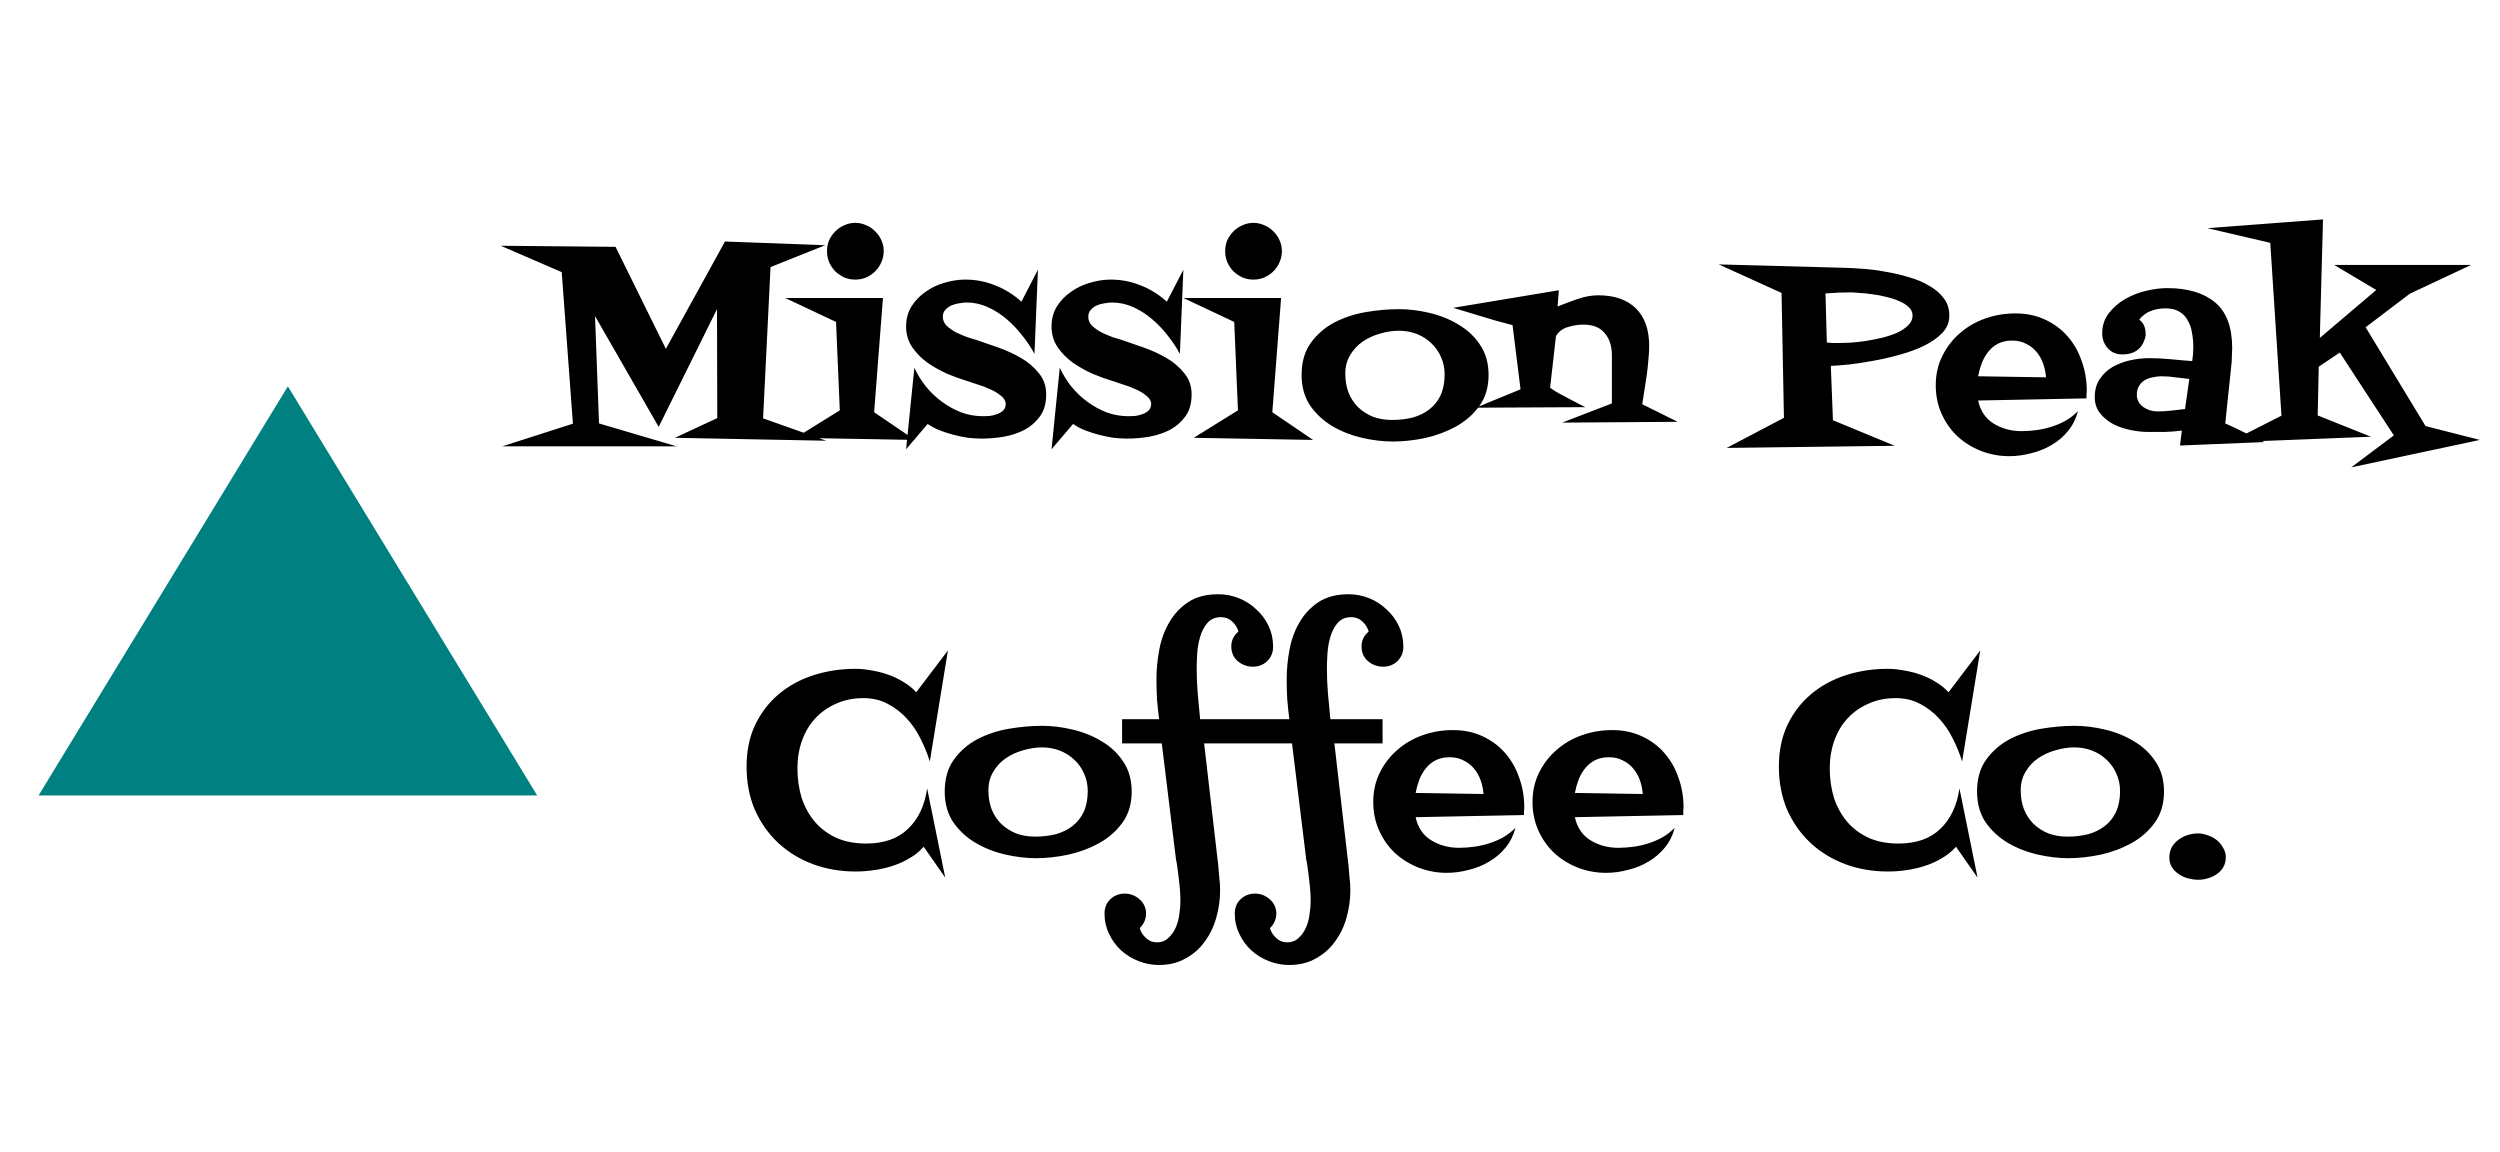 <svg width="330" height="152" viewBox="0 0 330 152" fill="none" xmlns="http://www.w3.org/2000/svg">
<path d="M109.059 58.176L89.09 57.789L94.68 55.188L94.644 40.809L86.945 56.348L78.543 41.723L79.07 55.891L89.301 58.914H66.309L75.625 55.926L74.148 35.922L66.098 32.441L81.25 32.582L87.894 46.047L95.699 31.879L108.918 32.371L101.711 35.254L100.727 55.223L109.059 58.176ZM116.652 33.145C116.652 33.66 116.547 34.152 116.336 34.621C116.148 35.066 115.879 35.465 115.527 35.816C115.199 36.145 114.801 36.414 114.332 36.625C113.887 36.812 113.406 36.906 112.891 36.906C112.375 36.906 111.895 36.812 111.449 36.625C111.004 36.414 110.605 36.145 110.254 35.816C109.926 35.465 109.656 35.066 109.445 34.621C109.258 34.152 109.164 33.66 109.164 33.145C109.164 32.629 109.258 32.148 109.445 31.703C109.656 31.258 109.926 30.871 110.254 30.543C110.605 30.191 111.004 29.922 111.449 29.734C111.895 29.523 112.375 29.418 112.891 29.418C113.406 29.418 113.887 29.523 114.332 29.734C114.801 29.922 115.199 30.191 115.527 30.543C115.879 30.871 116.148 31.258 116.336 31.703C116.547 32.148 116.652 32.629 116.652 33.145ZM120.766 58.07L105.016 57.789L110.852 54.168L110.359 42.496L103.645 39.332H116.547L115.387 54.414L120.766 58.07ZM138.098 52.059C138.098 53.23 137.828 54.191 137.289 54.941C136.75 55.691 136.07 56.289 135.25 56.734C134.43 57.156 133.516 57.461 132.508 57.648C131.5 57.812 130.527 57.895 129.59 57.895C129.051 57.895 128.453 57.859 127.797 57.789C127.164 57.695 126.531 57.566 125.898 57.402C125.266 57.238 124.645 57.039 124.035 56.805C123.449 56.57 122.922 56.289 122.453 55.961L119.605 59.301L120.695 48.543C121.094 49.41 121.598 50.23 122.207 51.004C122.84 51.777 123.555 52.457 124.352 53.043C125.148 53.629 126.004 54.098 126.918 54.449C127.832 54.777 128.781 54.941 129.766 54.941C130.023 54.941 130.316 54.93 130.645 54.906C130.996 54.859 131.324 54.777 131.629 54.66C131.957 54.543 132.227 54.379 132.438 54.168C132.648 53.957 132.754 53.676 132.754 53.324C132.754 52.926 132.543 52.562 132.121 52.234C131.699 51.883 131.207 51.59 130.645 51.355C130.082 51.098 129.52 50.887 128.957 50.723C128.395 50.535 127.973 50.395 127.691 50.301C126.895 50.066 126.016 49.75 125.055 49.352C124.117 48.93 123.238 48.438 122.418 47.875C121.621 47.289 120.953 46.609 120.414 45.836C119.875 45.039 119.605 44.125 119.605 43.094C119.605 42.109 119.84 41.23 120.309 40.457C120.801 39.684 121.422 39.039 122.172 38.523C122.922 37.984 123.754 37.586 124.668 37.328C125.605 37.047 126.52 36.906 127.41 36.906C128.816 36.906 130.141 37.164 131.383 37.68C132.648 38.172 133.797 38.887 134.828 39.824L137.008 35.605L136.551 46.715C136.129 45.918 135.602 45.121 134.969 44.324C134.336 43.504 133.633 42.766 132.859 42.109C132.086 41.453 131.254 40.926 130.363 40.527C129.473 40.129 128.547 39.93 127.586 39.93C127.305 39.93 126.977 39.965 126.602 40.035C126.25 40.082 125.91 40.176 125.582 40.316C125.277 40.457 125.008 40.656 124.773 40.914C124.562 41.148 124.457 41.453 124.457 41.828C124.457 42.273 124.621 42.66 124.949 42.988C125.301 43.316 125.711 43.609 126.18 43.867C126.672 44.102 127.164 44.312 127.656 44.5C128.172 44.664 128.594 44.793 128.922 44.887C129.766 45.168 130.715 45.496 131.77 45.871C132.824 46.246 133.82 46.703 134.758 47.242C135.695 47.781 136.48 48.449 137.113 49.246C137.77 50.02 138.098 50.957 138.098 52.059ZM157.293 52.059C157.293 53.23 157.023 54.191 156.484 54.941C155.945 55.691 155.266 56.289 154.445 56.734C153.625 57.156 152.711 57.461 151.703 57.648C150.695 57.812 149.723 57.895 148.785 57.895C148.246 57.895 147.648 57.859 146.992 57.789C146.359 57.695 145.727 57.566 145.094 57.402C144.461 57.238 143.84 57.039 143.23 56.805C142.645 56.57 142.117 56.289 141.648 55.961L138.801 59.301L139.891 48.543C140.289 49.41 140.793 50.23 141.402 51.004C142.035 51.777 142.75 52.457 143.547 53.043C144.344 53.629 145.199 54.098 146.113 54.449C147.027 54.777 147.977 54.941 148.961 54.941C149.219 54.941 149.512 54.93 149.84 54.906C150.191 54.859 150.52 54.777 150.824 54.66C151.152 54.543 151.422 54.379 151.633 54.168C151.844 53.957 151.949 53.676 151.949 53.324C151.949 52.926 151.738 52.562 151.316 52.234C150.895 51.883 150.402 51.59 149.84 51.355C149.277 51.098 148.715 50.887 148.152 50.723C147.59 50.535 147.168 50.395 146.887 50.301C146.09 50.066 145.211 49.75 144.25 49.352C143.312 48.93 142.434 48.438 141.613 47.875C140.816 47.289 140.148 46.609 139.609 45.836C139.07 45.039 138.801 44.125 138.801 43.094C138.801 42.109 139.035 41.23 139.504 40.457C139.996 39.684 140.617 39.039 141.367 38.523C142.117 37.984 142.949 37.586 143.863 37.328C144.801 37.047 145.715 36.906 146.605 36.906C148.012 36.906 149.336 37.164 150.578 37.68C151.844 38.172 152.992 38.887 154.023 39.824L156.203 35.605L155.746 46.715C155.324 45.918 154.797 45.121 154.164 44.324C153.531 43.504 152.828 42.766 152.055 42.109C151.281 41.453 150.449 40.926 149.559 40.527C148.668 40.129 147.742 39.93 146.781 39.93C146.5 39.93 146.172 39.965 145.797 40.035C145.445 40.082 145.105 40.176 144.777 40.316C144.473 40.457 144.203 40.656 143.969 40.914C143.758 41.148 143.652 41.453 143.652 41.828C143.652 42.273 143.816 42.66 144.145 42.988C144.496 43.316 144.906 43.609 145.375 43.867C145.867 44.102 146.359 44.312 146.852 44.5C147.367 44.664 147.789 44.793 148.117 44.887C148.961 45.168 149.91 45.496 150.965 45.871C152.02 46.246 153.016 46.703 153.953 47.242C154.891 47.781 155.676 48.449 156.309 49.246C156.965 50.02 157.293 50.957 157.293 52.059ZM169.211 33.145C169.211 33.66 169.105 34.152 168.895 34.621C168.707 35.066 168.438 35.465 168.086 35.816C167.758 36.145 167.359 36.414 166.891 36.625C166.445 36.812 165.965 36.906 165.449 36.906C164.934 36.906 164.453 36.812 164.008 36.625C163.562 36.414 163.164 36.145 162.812 35.816C162.484 35.465 162.215 35.066 162.004 34.621C161.816 34.152 161.723 33.66 161.723 33.145C161.723 32.629 161.816 32.148 162.004 31.703C162.215 31.258 162.484 30.871 162.812 30.543C163.164 30.191 163.562 29.922 164.008 29.734C164.453 29.523 164.934 29.418 165.449 29.418C165.965 29.418 166.445 29.523 166.891 29.734C167.359 29.922 167.758 30.191 168.086 30.543C168.438 30.871 168.707 31.258 168.895 31.703C169.105 32.148 169.211 32.629 169.211 33.145ZM173.324 58.07L157.574 57.789L163.41 54.168L162.918 42.496L156.203 39.332H169.105L167.945 54.414L173.324 58.07ZM196.492 49.492C196.492 51.109 196.082 52.48 195.262 53.605C194.465 54.707 193.434 55.609 192.168 56.312C190.926 56.992 189.566 57.496 188.09 57.824C186.613 58.129 185.207 58.281 183.871 58.281C182.559 58.281 181.188 58.117 179.758 57.789C178.352 57.461 177.051 56.945 175.855 56.242C174.684 55.539 173.711 54.637 172.938 53.535C172.188 52.41 171.812 51.062 171.812 49.492C171.812 47.781 172.223 46.363 173.043 45.238C173.863 44.113 174.895 43.223 176.137 42.566C177.402 41.91 178.785 41.453 180.285 41.195C181.809 40.938 183.273 40.809 184.68 40.809C185.969 40.809 187.305 40.973 188.688 41.301C190.094 41.629 191.371 42.145 192.52 42.848C193.691 43.527 194.641 44.418 195.367 45.52C196.117 46.621 196.492 47.945 196.492 49.492ZM190.691 49.422C190.691 48.578 190.527 47.805 190.199 47.102C189.895 46.398 189.461 45.789 188.898 45.273C188.359 44.758 187.727 44.359 187 44.078C186.273 43.797 185.5 43.656 184.68 43.656C183.836 43.656 182.992 43.785 182.148 44.043C181.305 44.277 180.543 44.629 179.863 45.098C179.184 45.566 178.633 46.164 178.211 46.891C177.789 47.594 177.578 48.402 177.578 49.316C177.578 50.23 177.719 51.062 178 51.812C178.305 52.562 178.727 53.207 179.266 53.746C179.828 54.285 180.484 54.707 181.234 55.012C181.984 55.293 182.816 55.434 183.73 55.434C184.715 55.434 185.629 55.328 186.473 55.117C187.316 54.883 188.055 54.52 188.688 54.027C189.32 53.535 189.812 52.914 190.164 52.164C190.516 51.391 190.691 50.477 190.691 49.422ZM221.453 55.68L206.195 55.785L212.77 53.254V46.926C212.77 45.684 212.453 44.699 211.82 43.973C211.211 43.223 210.273 42.848 209.008 42.848C208.375 42.848 207.695 42.953 206.969 43.164C206.266 43.375 205.738 43.773 205.387 44.359L204.613 51.18C204.848 51.367 205.211 51.602 205.703 51.883C206.219 52.164 206.746 52.445 207.285 52.727C207.895 53.055 208.551 53.395 209.254 53.746L194.805 53.816L200.711 51.391L199.656 42.918C198.977 42.73 198.191 42.52 197.301 42.285C196.41 42.027 195.555 41.77 194.734 41.512C193.797 41.23 192.824 40.938 191.816 40.633L205.773 38.312L205.598 40.457C206.418 40.129 207.297 39.801 208.234 39.473C209.172 39.145 210.086 38.98 210.977 38.98C213.109 38.98 214.762 39.555 215.934 40.703C217.105 41.852 217.691 43.504 217.691 45.66C217.691 46.199 217.656 46.809 217.586 47.488C217.539 48.145 217.469 48.812 217.375 49.492C217.281 50.172 217.176 50.852 217.059 51.531C216.965 52.188 216.871 52.797 216.777 53.359L221.453 55.68ZM257.312 41.652C257.312 42.52 257.008 43.281 256.398 43.938C255.789 44.57 254.992 45.133 254.008 45.625C253.047 46.094 251.969 46.492 250.773 46.82C249.602 47.148 248.43 47.418 247.258 47.629C246.109 47.84 245.031 48.004 244.023 48.121C243.039 48.215 242.254 48.273 241.668 48.297L241.949 55.469L250.105 58.844L227.922 59.125L235.48 55.152L235.164 38.664L226.867 34.902L243.777 35.359C244.41 35.383 245.184 35.43 246.098 35.5C247.035 35.57 247.996 35.699 248.98 35.887C249.988 36.051 250.984 36.285 251.969 36.59C252.977 36.871 253.867 37.246 254.641 37.715C255.438 38.16 256.082 38.711 256.574 39.367C257.066 40 257.312 40.762 257.312 41.652ZM252.461 41.652C252.461 41.23 252.297 40.867 251.969 40.562C251.641 40.234 251.219 39.965 250.703 39.754C250.188 39.52 249.613 39.332 248.98 39.191C248.348 39.027 247.727 38.91 247.117 38.84C246.508 38.746 245.945 38.688 245.43 38.664C244.938 38.617 244.551 38.594 244.27 38.594C243.73 38.594 243.18 38.605 242.617 38.629C242.055 38.652 241.504 38.688 240.965 38.734L241.141 45.203C241.445 45.25 241.727 45.273 241.984 45.273C242.266 45.273 242.547 45.273 242.828 45.273C243.156 45.273 243.613 45.262 244.199 45.238C244.809 45.191 245.465 45.121 246.168 45.027C246.895 44.91 247.621 44.77 248.348 44.605C249.098 44.418 249.777 44.195 250.387 43.938C250.996 43.656 251.488 43.328 251.863 42.953C252.262 42.578 252.461 42.145 252.461 41.652ZM275.453 51.602C275.453 51.766 275.441 51.93 275.418 52.094C275.418 52.258 275.418 52.422 275.418 52.586L261.109 52.867C261.414 54.25 262.105 55.27 263.184 55.926C264.262 56.582 265.48 56.91 266.84 56.91C267.496 56.91 268.164 56.863 268.844 56.77C269.523 56.676 270.191 56.523 270.848 56.312C271.504 56.102 272.125 55.832 272.711 55.504C273.297 55.152 273.824 54.742 274.293 54.273C274.035 55.258 273.602 56.125 272.992 56.875C272.383 57.625 271.656 58.246 270.812 58.738C269.992 59.23 269.09 59.594 268.105 59.828C267.145 60.086 266.184 60.215 265.223 60.215C263.91 60.215 262.656 59.98 261.461 59.512C260.289 59.043 259.258 58.398 258.367 57.578C257.5 56.758 256.809 55.773 256.293 54.625C255.777 53.477 255.52 52.223 255.52 50.863C255.52 49.434 255.812 48.133 256.398 46.961C256.984 45.789 257.758 44.793 258.719 43.973C259.68 43.129 260.793 42.484 262.059 42.039C263.324 41.594 264.648 41.371 266.031 41.371C267.484 41.371 268.785 41.641 269.934 42.18C271.105 42.719 272.102 43.457 272.922 44.395C273.742 45.332 274.363 46.422 274.785 47.664C275.23 48.883 275.453 50.195 275.453 51.602ZM270.074 49.809C270.027 49.176 269.898 48.566 269.688 47.98C269.477 47.395 269.184 46.879 268.809 46.434C268.434 45.988 267.977 45.637 267.438 45.379C266.922 45.098 266.312 44.957 265.609 44.957C264.906 44.957 264.297 45.086 263.781 45.344C263.266 45.602 262.832 45.953 262.48 46.398C262.129 46.82 261.836 47.324 261.602 47.91C261.391 48.473 261.227 49.059 261.109 49.668L270.074 49.809ZM298.902 58.352L287.758 58.809L288.004 56.84C287.254 56.934 286.504 56.992 285.754 57.016C285.004 57.016 284.254 57.016 283.504 57.016C282.824 57.016 282.074 56.934 281.254 56.77C280.434 56.605 279.672 56.348 278.969 55.996C278.266 55.621 277.68 55.141 277.211 54.555C276.742 53.969 276.508 53.254 276.508 52.41C276.508 51.473 276.73 50.676 277.176 50.02C277.621 49.363 278.184 48.836 278.863 48.438C279.566 48.039 280.34 47.746 281.184 47.559C282.027 47.371 282.848 47.277 283.645 47.277C284.629 47.277 285.59 47.324 286.527 47.418C287.465 47.512 288.414 47.594 289.375 47.664C289.422 47.359 289.457 47.055 289.48 46.75C289.504 46.422 289.516 46.094 289.516 45.766C289.516 45.133 289.457 44.512 289.34 43.902C289.246 43.293 289.059 42.754 288.777 42.285C288.52 41.793 288.145 41.406 287.652 41.125C287.184 40.844 286.574 40.703 285.824 40.703C285.121 40.703 284.477 40.82 283.891 41.055C283.328 41.266 282.824 41.641 282.379 42.18C282.707 42.438 282.93 42.73 283.047 43.059C283.164 43.363 283.223 43.715 283.223 44.113V44.324C282.871 45.965 281.84 46.785 280.129 46.785C279.355 46.785 278.723 46.516 278.23 45.977C277.738 45.414 277.492 44.758 277.492 44.008C277.492 42.977 277.785 42.086 278.371 41.336C278.957 40.586 279.672 39.965 280.516 39.473C281.383 38.98 282.309 38.617 283.293 38.383C284.301 38.148 285.227 38.031 286.07 38.031C288.766 38.031 290.863 38.652 292.363 39.895C293.887 41.137 294.648 43.164 294.648 45.977C294.648 46.281 294.637 46.586 294.613 46.891C294.613 47.195 294.602 47.5 294.578 47.805L293.734 55.891C294.625 56.289 295.492 56.699 296.336 57.121C297.18 57.543 298.035 57.953 298.902 58.352ZM288.988 50.02C288.379 49.949 287.77 49.879 287.16 49.809C286.551 49.715 285.941 49.668 285.332 49.668C284.934 49.668 284.535 49.715 284.137 49.809C283.762 49.879 283.41 50.008 283.082 50.195C282.777 50.383 282.531 50.641 282.344 50.969C282.156 51.273 282.062 51.66 282.062 52.129C282.062 52.48 282.145 52.797 282.309 53.078C282.473 53.336 282.684 53.559 282.941 53.746C283.223 53.934 283.516 54.074 283.82 54.168C284.148 54.262 284.465 54.309 284.77 54.309C285.379 54.309 285.988 54.273 286.598 54.203C287.23 54.133 287.84 54.062 288.426 53.992L288.988 50.02ZM327.344 58.07L310.363 61.691L315.988 57.473L308.852 46.539L306.074 48.402L305.934 54.836L312.965 57.648L294.227 58.387L301.152 54.871L299.676 32.055L291.379 30.121L306.637 28.961L306.215 44.605L313.668 38.277L308.113 34.973H326.184L318.098 38.77L312.262 43.199L320.172 56.242L327.344 58.07ZM125.125 85.859L122.734 100.52C122.43 99.512 122.02 98.504 121.504 97.496C121.012 96.488 120.402 95.598 119.676 94.824C118.949 94.027 118.105 93.383 117.145 92.891C116.207 92.398 115.152 92.152 113.98 92.152C112.645 92.152 111.438 92.398 110.359 92.891C109.281 93.359 108.355 94.016 107.582 94.859C106.832 95.68 106.258 96.652 105.859 97.777C105.461 98.902 105.262 100.109 105.262 101.398C105.262 102.805 105.449 104.117 105.824 105.336C106.223 106.531 106.809 107.586 107.582 108.5C108.355 109.391 109.305 110.094 110.43 110.609C111.555 111.102 112.855 111.348 114.332 111.348C116.676 111.348 118.516 110.703 119.852 109.414C121.211 108.125 122.055 106.344 122.383 104.07L124.773 115.848L121.926 111.77C121.387 112.379 120.766 112.883 120.062 113.281C119.359 113.703 118.609 114.043 117.812 114.301C117.016 114.559 116.195 114.746 115.352 114.863C114.531 114.98 113.734 115.039 112.961 115.039C110.922 115.039 109.023 114.711 107.266 114.055C105.531 113.398 104.008 112.461 102.695 111.242C101.406 110.023 100.387 108.57 99.637 106.883C98.91 105.172 98.547 103.273 98.547 101.188C98.547 99.125 98.922 97.297 99.672 95.703C100.445 94.086 101.488 92.727 102.801 91.625C104.113 90.523 105.637 89.691 107.371 89.129C109.129 88.566 110.98 88.285 112.926 88.285C113.605 88.285 114.309 88.356 115.035 88.496C115.785 88.613 116.523 88.801 117.25 89.059C117.977 89.316 118.656 89.644 119.289 90.043C119.922 90.418 120.473 90.863 120.941 91.379L125.125 85.859ZM149.383 104.492C149.383 106.109 148.973 107.48 148.152 108.605C147.355 109.707 146.324 110.609 145.059 111.312C143.816 111.992 142.457 112.496 140.98 112.824C139.504 113.129 138.098 113.281 136.762 113.281C135.449 113.281 134.078 113.117 132.648 112.789C131.242 112.461 129.941 111.945 128.746 111.242C127.574 110.539 126.602 109.637 125.828 108.535C125.078 107.41 124.703 106.062 124.703 104.492C124.703 102.781 125.113 101.363 125.934 100.238C126.754 99.113 127.785 98.223 129.027 97.566C130.293 96.91 131.676 96.453 133.176 96.195C134.699 95.938 136.164 95.809 137.57 95.809C138.859 95.809 140.195 95.973 141.578 96.301C142.984 96.629 144.262 97.144 145.41 97.848C146.582 98.527 147.531 99.418 148.258 100.52C149.008 101.621 149.383 102.945 149.383 104.492ZM143.582 104.422C143.582 103.578 143.418 102.805 143.09 102.102C142.785 101.398 142.352 100.789 141.789 100.273C141.25 99.758 140.617 99.359 139.891 99.078C139.164 98.797 138.391 98.656 137.57 98.656C136.727 98.656 135.883 98.785 135.039 99.043C134.195 99.277 133.434 99.629 132.754 100.098C132.074 100.566 131.523 101.164 131.102 101.891C130.68 102.594 130.469 103.402 130.469 104.316C130.469 105.23 130.609 106.062 130.891 106.812C131.195 107.562 131.617 108.207 132.156 108.746C132.719 109.285 133.375 109.707 134.125 110.012C134.875 110.293 135.707 110.434 136.621 110.434C137.605 110.434 138.52 110.328 139.363 110.117C140.207 109.883 140.945 109.52 141.578 109.027C142.211 108.535 142.703 107.914 143.055 107.164C143.406 106.391 143.582 105.477 143.582 104.422ZM168.051 85.367C168.051 86.117 167.793 86.75 167.277 87.266C166.762 87.758 166.129 88.004 165.379 88.004C164.629 88.004 163.961 87.758 163.375 87.266C162.812 86.773 162.531 86.129 162.531 85.332C162.531 84.535 162.848 83.879 163.48 83.363C163.316 82.824 163.035 82.379 162.637 82.027C162.238 81.652 161.746 81.465 161.16 81.465C160.41 81.465 159.812 81.723 159.367 82.238C158.945 82.731 158.629 83.34 158.418 84.066C158.207 84.769 158.078 85.508 158.031 86.281C157.984 87.055 157.961 87.699 157.961 88.215C157.961 89.34 158.008 90.465 158.102 91.59C158.195 92.691 158.301 93.805 158.418 94.93H165.309V98.129H158.945L160.809 114.23C160.855 114.77 160.902 115.309 160.949 115.848C161.02 116.41 161.055 116.961 161.055 117.5C161.055 118.719 160.891 119.914 160.562 121.086C160.234 122.281 159.73 123.336 159.051 124.25C158.395 125.188 157.551 125.938 156.52 126.5C155.512 127.086 154.328 127.379 152.969 127.379C152.031 127.379 151.129 127.203 150.262 126.852C149.418 126.523 148.656 126.055 147.977 125.445C147.32 124.836 146.793 124.109 146.395 123.266C145.996 122.445 145.797 121.555 145.797 120.594C145.797 119.82 146.055 119.188 146.57 118.695C147.086 118.203 147.719 117.957 148.469 117.957C148.82 117.957 149.16 118.016 149.488 118.133C149.84 118.273 150.145 118.461 150.402 118.695C150.684 118.93 150.895 119.199 151.035 119.504C151.199 119.832 151.281 120.184 151.281 120.559C151.281 121.309 151 121.965 150.438 122.527C150.602 123.043 150.883 123.477 151.281 123.828C151.68 124.203 152.148 124.391 152.688 124.391C153.32 124.391 153.836 124.191 154.234 123.793C154.656 123.418 154.984 122.949 155.219 122.387C155.453 121.848 155.605 121.262 155.676 120.629C155.77 120.02 155.816 119.48 155.816 119.012C155.816 118.121 155.758 117.23 155.641 116.34C155.547 115.449 155.43 114.559 155.289 113.668L155.254 113.633L153.355 98.129H148.117V94.93H153.004C152.887 94.039 152.793 93.16 152.723 92.293C152.676 91.426 152.652 90.547 152.652 89.656C152.652 88.344 152.781 87.019 153.039 85.684C153.297 84.348 153.742 83.152 154.375 82.098C155.008 81.019 155.84 80.141 156.871 79.461C157.926 78.781 159.238 78.441 160.809 78.441C161.77 78.441 162.684 78.617 163.551 78.969C164.418 79.32 165.18 79.812 165.836 80.445C166.516 81.055 167.055 81.781 167.453 82.625C167.852 83.469 168.051 84.383 168.051 85.367ZM185.242 85.367C185.242 86.117 184.984 86.75 184.469 87.266C183.953 87.758 183.32 88.004 182.57 88.004C181.82 88.004 181.152 87.758 180.566 87.266C180.004 86.773 179.723 86.129 179.723 85.332C179.723 84.535 180.039 83.879 180.672 83.363C180.508 82.824 180.227 82.379 179.828 82.027C179.43 81.652 178.938 81.465 178.352 81.465C177.602 81.465 177.004 81.723 176.559 82.238C176.137 82.731 175.82 83.34 175.609 84.066C175.398 84.769 175.27 85.508 175.223 86.281C175.176 87.055 175.152 87.699 175.152 88.215C175.152 89.34 175.199 90.465 175.293 91.59C175.387 92.691 175.492 93.805 175.609 94.93H182.5V98.129H176.137L178 114.23C178.047 114.77 178.094 115.309 178.141 115.848C178.211 116.41 178.246 116.961 178.246 117.5C178.246 118.719 178.082 119.914 177.754 121.086C177.426 122.281 176.922 123.336 176.242 124.25C175.586 125.188 174.742 125.938 173.711 126.5C172.703 127.086 171.52 127.379 170.16 127.379C169.223 127.379 168.32 127.203 167.453 126.852C166.609 126.523 165.848 126.055 165.168 125.445C164.512 124.836 163.984 124.109 163.586 123.266C163.188 122.445 162.988 121.555 162.988 120.594C162.988 119.82 163.246 119.188 163.762 118.695C164.277 118.203 164.91 117.957 165.66 117.957C166.012 117.957 166.352 118.016 166.68 118.133C167.031 118.273 167.336 118.461 167.594 118.695C167.875 118.93 168.086 119.199 168.227 119.504C168.391 119.832 168.473 120.184 168.473 120.559C168.473 121.309 168.191 121.965 167.629 122.527C167.793 123.043 168.074 123.477 168.473 123.828C168.871 124.203 169.34 124.391 169.879 124.391C170.512 124.391 171.027 124.191 171.426 123.793C171.848 123.418 172.176 122.949 172.41 122.387C172.645 121.848 172.797 121.262 172.867 120.629C172.961 120.02 173.008 119.48 173.008 119.012C173.008 118.121 172.949 117.23 172.832 116.34C172.738 115.449 172.621 114.559 172.48 113.668L172.445 113.633L170.547 98.129H165.309V94.93H170.195C170.078 94.039 169.984 93.16 169.914 92.293C169.867 91.426 169.844 90.547 169.844 89.656C169.844 88.344 169.973 87.019 170.23 85.684C170.488 84.348 170.934 83.152 171.566 82.098C172.199 81.019 173.031 80.141 174.062 79.461C175.117 78.781 176.43 78.441 178 78.441C178.961 78.441 179.875 78.617 180.742 78.969C181.609 79.32 182.371 79.812 183.027 80.445C183.707 81.055 184.246 81.781 184.645 82.625C185.043 83.469 185.242 84.383 185.242 85.367ZM201.203 106.602C201.203 106.766 201.191 106.93 201.168 107.094C201.168 107.258 201.168 107.422 201.168 107.586L186.859 107.867C187.164 109.25 187.855 110.27 188.934 110.926C190.012 111.582 191.23 111.91 192.59 111.91C193.246 111.91 193.914 111.863 194.594 111.77C195.273 111.676 195.941 111.523 196.598 111.312C197.254 111.102 197.875 110.832 198.461 110.504C199.047 110.152 199.574 109.742 200.043 109.273C199.785 110.258 199.352 111.125 198.742 111.875C198.133 112.625 197.406 113.246 196.562 113.738C195.742 114.23 194.84 114.594 193.855 114.828C192.895 115.086 191.934 115.215 190.973 115.215C189.66 115.215 188.406 114.98 187.211 114.512C186.039 114.043 185.008 113.398 184.117 112.578C183.25 111.758 182.559 110.773 182.043 109.625C181.527 108.477 181.27 107.223 181.27 105.863C181.27 104.434 181.562 103.133 182.148 101.961C182.734 100.789 183.508 99.793 184.469 98.973C185.43 98.129 186.543 97.484 187.809 97.039C189.074 96.594 190.398 96.371 191.781 96.371C193.234 96.371 194.535 96.641 195.684 97.18C196.855 97.719 197.852 98.457 198.672 99.394C199.492 100.332 200.113 101.422 200.535 102.664C200.98 103.883 201.203 105.195 201.203 106.602ZM195.824 104.809C195.777 104.176 195.648 103.566 195.438 102.98C195.227 102.395 194.934 101.879 194.559 101.434C194.184 100.988 193.727 100.637 193.188 100.379C192.672 100.098 192.062 99.957 191.359 99.957C190.656 99.957 190.047 100.086 189.531 100.344C189.016 100.602 188.582 100.953 188.23 101.398C187.879 101.82 187.586 102.324 187.352 102.91C187.141 103.473 186.977 104.059 186.859 104.668L195.824 104.809ZM222.227 106.602C222.227 106.766 222.215 106.93 222.191 107.094C222.191 107.258 222.191 107.422 222.191 107.586L207.883 107.867C208.188 109.25 208.879 110.27 209.957 110.926C211.035 111.582 212.254 111.91 213.613 111.91C214.27 111.91 214.938 111.863 215.617 111.77C216.297 111.676 216.965 111.523 217.621 111.312C218.277 111.102 218.898 110.832 219.484 110.504C220.07 110.152 220.598 109.742 221.066 109.273C220.809 110.258 220.375 111.125 219.766 111.875C219.156 112.625 218.43 113.246 217.586 113.738C216.766 114.23 215.863 114.594 214.879 114.828C213.918 115.086 212.957 115.215 211.996 115.215C210.684 115.215 209.43 114.98 208.234 114.512C207.062 114.043 206.031 113.398 205.141 112.578C204.273 111.758 203.582 110.773 203.066 109.625C202.551 108.477 202.293 107.223 202.293 105.863C202.293 104.434 202.586 103.133 203.172 101.961C203.758 100.789 204.531 99.793 205.492 98.973C206.453 98.129 207.566 97.484 208.832 97.039C210.098 96.594 211.422 96.371 212.805 96.371C214.258 96.371 215.559 96.641 216.707 97.18C217.879 97.719 218.875 98.457 219.695 99.394C220.516 100.332 221.137 101.422 221.559 102.664C222.004 103.883 222.227 105.195 222.227 106.602ZM216.848 104.809C216.801 104.176 216.672 103.566 216.461 102.98C216.25 102.395 215.957 101.879 215.582 101.434C215.207 100.988 214.75 100.637 214.211 100.379C213.695 100.098 213.086 99.957 212.383 99.957C211.68 99.957 211.07 100.086 210.555 100.344C210.039 100.602 209.605 100.953 209.254 101.398C208.902 101.82 208.609 102.324 208.375 102.91C208.164 103.473 208 104.059 207.883 104.668L216.848 104.809ZM261.391 85.859L259 100.52C258.695 99.512 258.285 98.504 257.77 97.496C257.277 96.488 256.668 95.598 255.941 94.824C255.215 94.027 254.371 93.383 253.41 92.891C252.473 92.398 251.418 92.152 250.246 92.152C248.91 92.152 247.703 92.398 246.625 92.891C245.547 93.359 244.621 94.016 243.848 94.859C243.098 95.68 242.523 96.652 242.125 97.777C241.727 98.902 241.527 100.109 241.527 101.398C241.527 102.805 241.715 104.117 242.09 105.336C242.488 106.531 243.074 107.586 243.848 108.5C244.621 109.391 245.57 110.094 246.695 110.609C247.82 111.102 249.121 111.348 250.598 111.348C252.941 111.348 254.781 110.703 256.117 109.414C257.477 108.125 258.32 106.344 258.648 104.07L261.039 115.848L258.191 111.77C257.652 112.379 257.031 112.883 256.328 113.281C255.625 113.703 254.875 114.043 254.078 114.301C253.281 114.559 252.461 114.746 251.617 114.863C250.797 114.98 250 115.039 249.227 115.039C247.188 115.039 245.289 114.711 243.531 114.055C241.797 113.398 240.273 112.461 238.961 111.242C237.672 110.023 236.652 108.57 235.902 106.883C235.176 105.172 234.812 103.273 234.812 101.188C234.812 99.125 235.188 97.297 235.938 95.703C236.711 94.086 237.754 92.727 239.066 91.625C240.379 90.523 241.902 89.691 243.637 89.129C245.395 88.566 247.246 88.285 249.191 88.285C249.871 88.285 250.574 88.356 251.301 88.496C252.051 88.613 252.789 88.801 253.516 89.059C254.242 89.316 254.922 89.644 255.555 90.043C256.188 90.418 256.738 90.863 257.207 91.379L261.391 85.859ZM285.648 104.492C285.648 106.109 285.238 107.48 284.418 108.605C283.621 109.707 282.59 110.609 281.324 111.312C280.082 111.992 278.723 112.496 277.246 112.824C275.77 113.129 274.363 113.281 273.027 113.281C271.715 113.281 270.344 113.117 268.914 112.789C267.508 112.461 266.207 111.945 265.012 111.242C263.84 110.539 262.867 109.637 262.094 108.535C261.344 107.41 260.969 106.062 260.969 104.492C260.969 102.781 261.379 101.363 262.199 100.238C263.02 99.113 264.051 98.223 265.293 97.566C266.559 96.91 267.941 96.453 269.441 96.195C270.965 95.938 272.43 95.809 273.836 95.809C275.125 95.809 276.461 95.973 277.844 96.301C279.25 96.629 280.527 97.144 281.676 97.848C282.848 98.527 283.797 99.418 284.523 100.52C285.273 101.621 285.648 102.945 285.648 104.492ZM279.848 104.422C279.848 103.578 279.684 102.805 279.355 102.102C279.051 101.398 278.617 100.789 278.055 100.273C277.516 99.758 276.883 99.359 276.156 99.078C275.43 98.797 274.656 98.656 273.836 98.656C272.992 98.656 272.148 98.785 271.305 99.043C270.461 99.277 269.699 99.629 269.02 100.098C268.34 100.566 267.789 101.164 267.367 101.891C266.945 102.594 266.734 103.402 266.734 104.316C266.734 105.23 266.875 106.062 267.156 106.812C267.461 107.562 267.883 108.207 268.422 108.746C268.984 109.285 269.641 109.707 270.391 110.012C271.141 110.293 271.973 110.434 272.887 110.434C273.871 110.434 274.785 110.328 275.629 110.117C276.473 109.883 277.211 109.52 277.844 109.027C278.477 108.535 278.969 107.914 279.32 107.164C279.672 106.391 279.848 105.477 279.848 104.422ZM293.805 113.141C293.805 113.633 293.699 114.066 293.488 114.441C293.277 114.816 292.996 115.121 292.645 115.355C292.316 115.613 291.93 115.801 291.484 115.918C291.062 116.059 290.629 116.129 290.184 116.129C289.762 116.129 289.316 116.07 288.848 115.953C288.402 115.836 287.992 115.648 287.617 115.391C287.242 115.156 286.938 114.852 286.703 114.477C286.469 114.125 286.352 113.703 286.352 113.211C286.352 112.695 286.457 112.238 286.668 111.84C286.902 111.441 287.195 111.113 287.547 110.855C287.922 110.574 288.332 110.363 288.777 110.223C289.223 110.082 289.68 110.012 290.148 110.012C290.57 110.012 290.992 110.094 291.414 110.258C291.859 110.398 292.258 110.609 292.609 110.891C292.961 111.172 293.242 111.512 293.453 111.91C293.688 112.285 293.805 112.695 293.805 113.141Z" fill="black"/>
<path d="M38 51L70.909 105H5.091L38 51Z" fill="#008080"/>
</svg>
